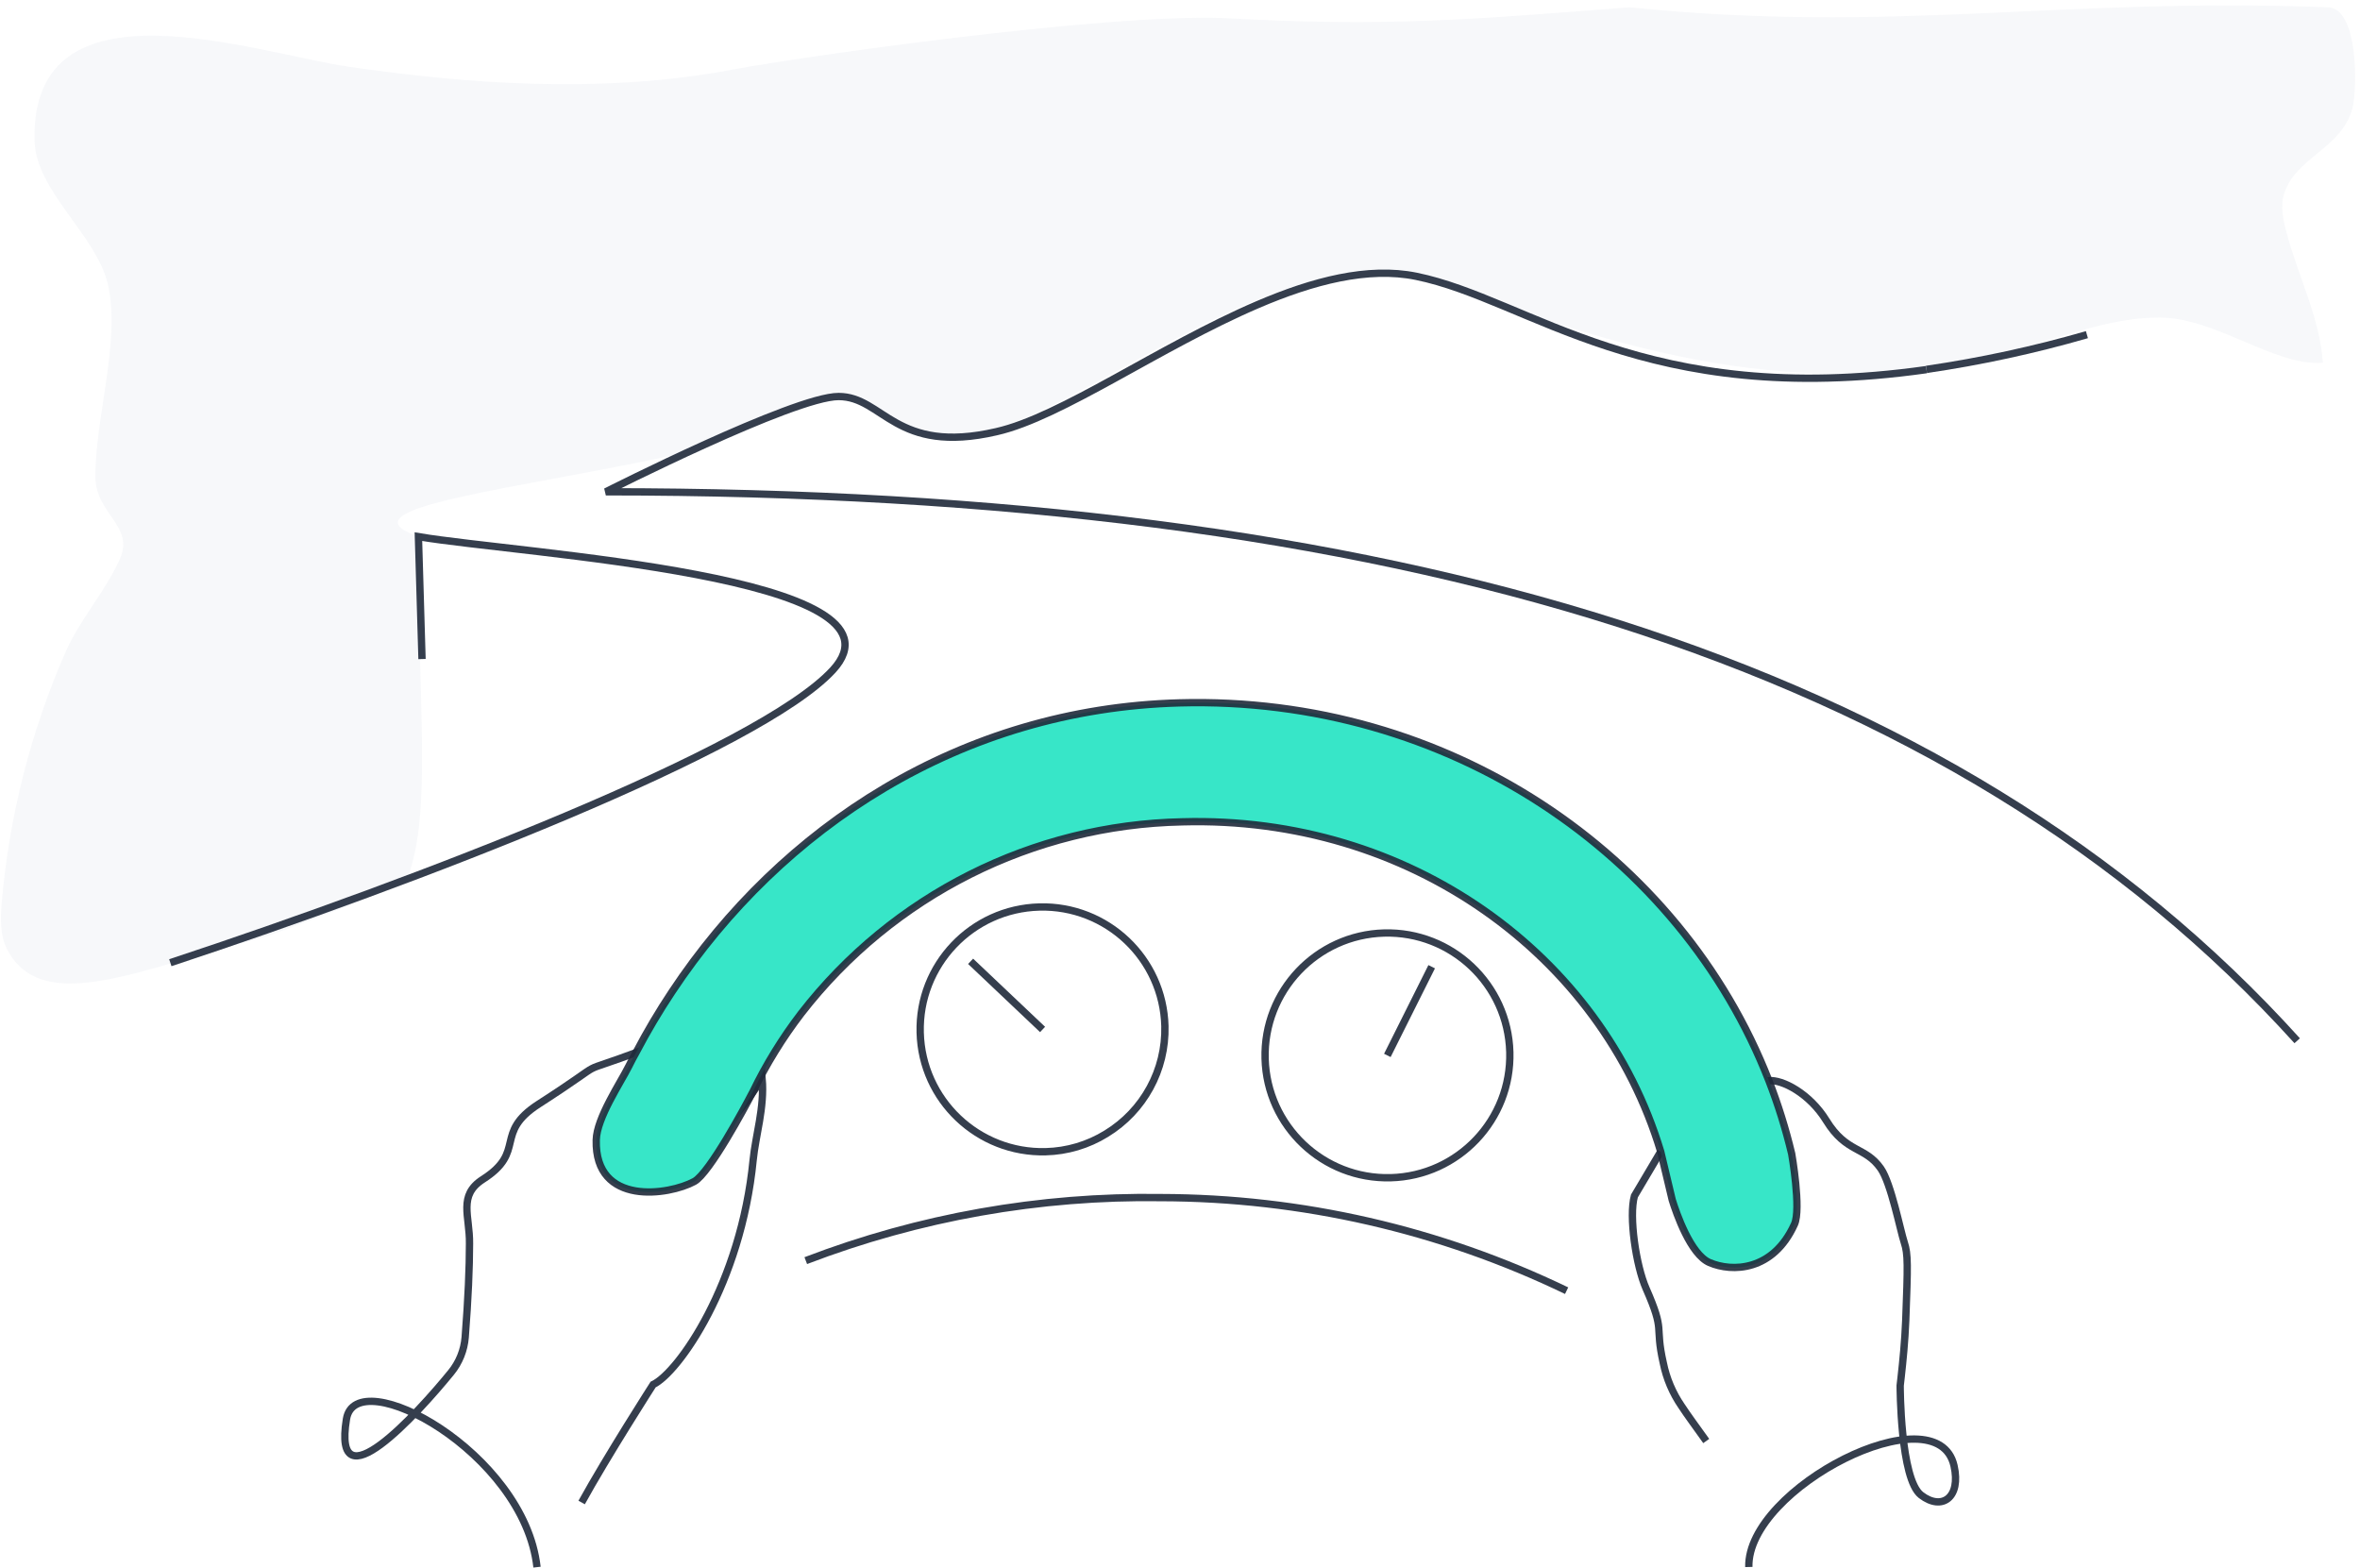 <svg width="322px" height="214px" viewBox="0 0 322 214" version="1.1" xmlns="http://www.w3.org/2000/svg" xmlns:xlink="http://www.w3.org/1999/xlink">
  <g id="Home-/-About" stroke="none" stroke-width="1" fill="none" fill-rule="evenodd">
    <g id="1.0-Home-Desktop" transform="translate(-929, -2265)">
      <g id="How-It-Works" transform="translate(164, 1152)">
        <g id="5_subsections_2.0_r7-04" transform="translate(765, 1113)">
          <g id="Group" opacity="0.05" fill-rule="nonzero" fill="#4C6394">
            <path d="M57,73.26 L56.89,73.26 L57,73.26 Z" id="Shape"></path>
            <polygon id="Shape" points="57 73.26 57.07 73.26 57.07 73.26"></polygon>
            <path d="M317.62,1 C280.79,-0.41 258.46,4.67 222.32,1 C200.43,2.7 189,3.7 167,2.47 C150.57,1.83 107.73,7.92 98.33,9.8 C81.55,12.66 64.47,11.54 47.71,9.13 C34.93,7.29 4.22,-3.7 4.71,19.13 C4.86,26.07 13.09,31.98 14.71,38.73 C16.53,46.4 12.93,57.25 13.02,65.13 C13.07,70.13 18.38,71.75 16.36,76.27 C14.34,80.79 10.87,84.52 8.86,89.16 C4.192,99.88 1.288,111.283 0.26,122.93 C0.06,125.22 -0.04,127.65 1.05,129.67 C5.97,138.79 19.78,131.9 35.29,128.07 C37.29,127.57 54.68,121.07 55.64,119.68 C58.98,110.52 56.96,96.68 57.14,73.24 L57.07,73.24 L56.96,73.24 L56.82,73.29 L56.59,73.37 L56.4,73.44 L56.34,73.44 L56.4,73.44 L56.59,73.37 L56.82,73.29 L56.96,73.24 L57.07,73.24 L57.17,73.24 C45.55,69.24 71.17,66.71 93.74,61.7 C106.58,55.55 113.74,50.21 124.38,58.62 C139.8,66.54 172,29.1 197,38.64 C223.8,48.91 248.4,55.48 276.75,47.24 C282.63,45.53 288.49,43.32 294.61,43.32 C302.35,43.32 310.34,50.01 316.93,49.49 C316.55,43.49 313.55,37.65 312.01,31.87 C311.53,30.08 311.08,28.16 311.65,26.4 C313.29,21.4 319.38,20.35 320.95,14.84 C321.64,12.21 321.83,1.11 317.62,1 Z" id="Shape"></path>
            <path d="M56.73,73.35 L56.5,73.43 L56.73,73.35 Z" id="Shape"></path>
            <path d="M56.32,73.5 L56.26,73.5 L56.32,73.5 Z" id="Shape"></path>
          </g>
          <path d="M240.29,147.64 C240.617,147.547 240.952,147.483 241.29,147.45 C243.18,147.24 246.93,149.23 249.17,152.87 C251.94,157.38 254.47,156.36 256.62,159.44 C258.02,161.44 259.29,167.94 259.82,169.53 C260.35,171.12 260.3,172.64 260.02,180.16 C259.9,183.1 259.64,185.67 259.39,187.91 C259.34,188.3 259.3,188.68 259.26,189.05 C259.26,189.05 259.26,201.8 262.11,203.99 C264.96,206.18 267.59,204.34 266.61,199.99 C264.31,189.84 238.36,202.99 238.61,213.8" id="Shape" stroke="#20293A" opacity="0.9"></path>
          <path d="M226.59,157.12 L223,163.18 C222.23,165.95 223.21,172.66 224.59,175.8 C227.28,181.92 225.73,180.6 226.94,185.96 C227.365,188.076 228.216,190.083 229.44,191.86 C230.27,193.13 231.35,194.58 232.8,196.61" id="Shape" stroke="#20293A" opacity="0.9"></path>
          <path d="M206,143.55 C206.245,152.768 198.972,160.44 189.754,160.688 C180.535,160.935 172.862,153.664 172.612,144.446 C172.363,135.227 179.632,127.552 188.85,127.3 C198.072,127.054 205.749,134.328 206,143.55 L206,143.55 Z" id="Shape" stroke="#20293A" opacity="0.9"></path>
          <path d="M189.29,144 L195.34,131.9" id="Shape" stroke="#20293A" opacity="0.9"></path>
          <path d="M262.85,50.4 C270.246,49.32 277.56,47.736 284.74,45.66" id="Shape" stroke="#20293A" opacity="0.9"></path>
          <path d="M313.43,142 C266.43,90 190.25,67.1 82.66,67.1 C82.66,67.1 108.32,54.1 114.42,54.1 C120.52,54.1 122.13,62.1 135.95,58.9 C144.79,56.9 158.26,47.28 171.58,41.57 C179.13,38.33 186.64,36.36 193.23,37.7 C208.77,40.88 224.32,55.87 262.85,50.43" id="Shape" stroke="#20293A" opacity="0.9"></path>
          <path d="M23.24,131.35 C56.88,120.25 103.61,102.28 113.62,91.44 C125.49,78.58 70.9,75.57 57.09,73.22 L57.58,89.92" id="Shape" stroke="#20293A" opacity="0.9"></path>
          <path d="M79.36,205 C82.78,198.78 89.11,188.91 89.11,188.91 C92.59,187.25 101.11,175.13 102.76,158.27 C103.09,154.89 104.33,151.17 103.99,147.16 C103.99,147.16 96.13,159.82 89.73,159.5 C83.33,159.18 83,152.8 83,152.8" id="Shape" stroke="#20293A" opacity="0.9"></path>
          <path d="M213.75,176.1 C196.487,167.777 177.575,163.437 158.41,163.4 C141.853,163.154 125.402,166.073 109.94,172" id="Shape" stroke="#20293A" opacity="0.9"></path>
          <path d="M87.87,143.2 C77.09,147.29 84.41,143.6 73.51,150.63 C67.29,154.63 71.89,157.07 65.88,160.91 C62.46,163.1 64.11,165.91 64.06,169.68 C64.06,172.91 63.88,177.24 63.47,182.46 C63.329,184.219 62.656,185.893 61.54,187.26 C56.91,192.94 45.31,205.68 47.27,193.62 C48.54,185.78 71.52,198.13 73.27,213.82" id="Shape" stroke="#20293A" opacity="0.9"></path>
          <path d="M244.83,167.05 C241.92,173.47 236.32,173.59 233.24,172.26 C230.66,171.15 228.72,165.53 228.16,163.72 L226.59,157.13 C218.49,130.21 192.21,111.28 161.32,112.13 C140.928,112.541 121.815,122.149 109.32,138.27 C106.762,141.606 104.55,145.195 102.72,148.98 L102.6,149.2 C102.6,149.2 102.6,149.2 102.6,149.2 C102.6,149.2 102.6,149.2 102.6,149.2 C101.71,150.91 96.82,160.06 94.73,161.2 C91.33,163.06 81.14,164.65 81.35,155.55 C81.41,152.55 84.69,147.69 85.79,145.48 C86.11,144.85 86.43,144.21 86.79,143.59 C88.278,140.75 89.914,137.99 91.69,135.32 C106.58,112.88 131.1,96.71 160.93,95.9 C197.55,94.9 229.29,116.52 241.34,147.43 C242.607,150.688 243.649,154.029 244.46,157.43 C244.46,157.43 245.79,165 244.83,167.05 Z" id="Shape" fill="#37E6C8" fill-rule="nonzero"></path>
          <path d="M244.83,167.05 C241.92,173.47 236.32,173.59 233.24,172.26 C230.66,171.15 228.72,165.53 228.16,163.72 L226.59,157.13 C218.49,130.21 192.21,111.28 161.32,112.13 C140.928,112.541 121.815,122.149 109.32,138.27 C106.762,141.606 104.55,145.195 102.72,148.98 L102.6,149.2 C102.6,149.2 102.6,149.2 102.6,149.2 C102.6,149.2 102.6,149.2 102.6,149.2 C101.71,150.91 96.82,160.06 94.73,161.2 C91.33,163.06 81.14,164.65 81.35,155.55 C81.41,152.55 84.69,147.69 85.79,145.48 C86.11,144.85 86.43,144.21 86.79,143.59 C88.278,140.75 89.914,137.99 91.69,135.32 C106.58,112.88 131.1,96.71 160.93,95.9 C197.55,94.9 229.29,116.52 241.34,147.43 C242.607,150.688 243.649,154.029 244.46,157.43 C244.46,157.43 245.79,165 244.83,167.05 Z" id="Shape" stroke="#20293A" opacity="0.9"></path>
          <path d="M158.94,140 C159.091,145.972 156.04,151.57 150.94,154.68 C148.451,156.22 145.596,157.069 142.67,157.14 C133.453,157.374 125.79,150.094 125.552,140.877 C125.313,131.659 132.59,123.993 141.808,123.751 C151.025,123.509 158.694,130.783 158.94,140 Z" id="Shape" stroke="#20293A" opacity="0.9"></path>
          <path d="M142.25,140.46 L132.43,131.16" id="Shape" stroke="#20293A" opacity="0.9"></path>
        </g>
      </g>
    </g>
  </g>
</svg>
